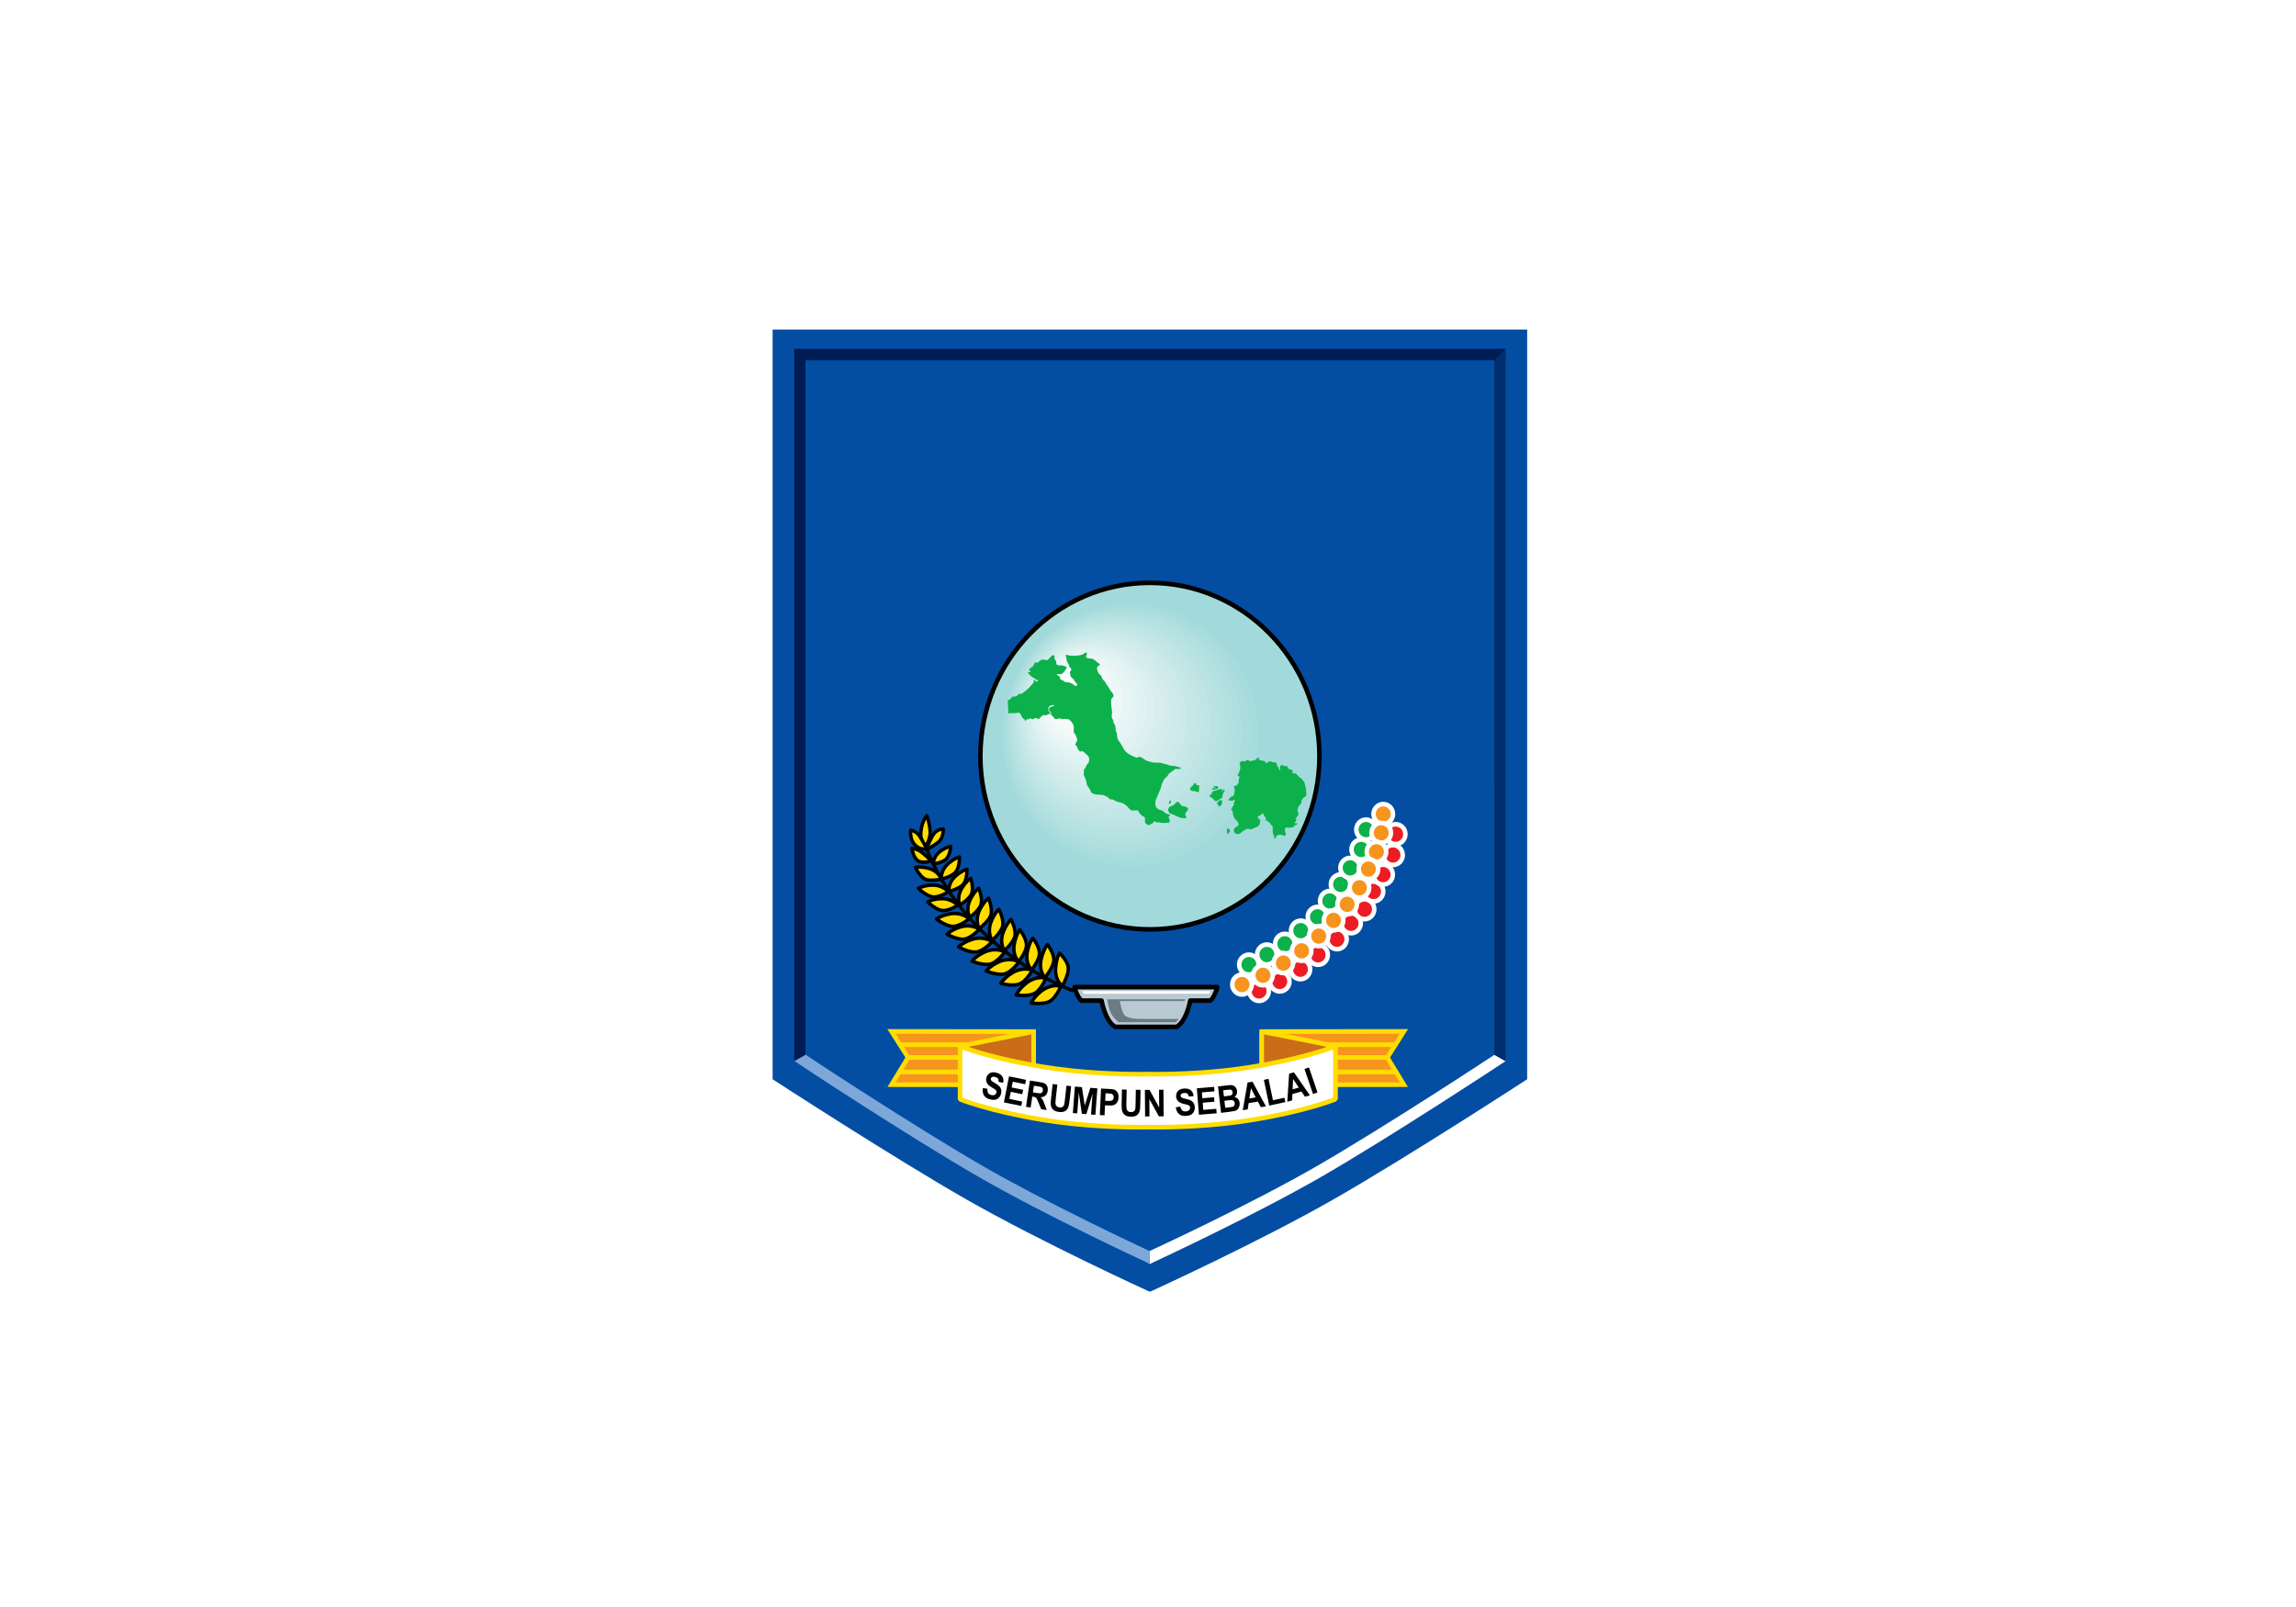 <svg height="1050" width="1500" xmlns="http://www.w3.org/2000/svg"><rect width="100%" height="100%" fill="#808080" stroke="none"/><path d="m0 0h1500v1000h-1500z" fill="#fff" transform="matrix(1 0 0 1.05 0 .002)"/><g transform="matrix(1.476 0 0 1.509 503.285 214.213)"><path d="m167.985 417.326.766-.267s47.529-21.249 80.518-39.7c32.99-18.451 85.712-51.999 85.712-51.999v-324.639h-333.981v324.639s52.724 33.548 85.712 51.999 80.517 39.7 80.517 39.7z" fill="#034ea2"/><path d="m167.842 405.398-.071-5.623c.44-.198 44.245-19.911 74.398-36.97 30.2-17.083 76.633-46.913 78.296-48.03l4.988 2.708c-1.663 1.117-50.499 32.521-80.822 49.674-30.353 17.172-74.461 37.152-74.903 37.353z" fill="#fff"/><path d="m167.842 405.362-1.099-.631-.491-.222c-.442-.2-44.551-20.181-74.903-37.353-30.324-17.152-79.159-48.556-80.682-49.722l4.89-2.771c1.523 1.166 48.056 31.061 78.255 48.143 28.435 16.087 69.1 34.69 74.012 36.926h.015v5z" fill="#7da7d9"/><path d="m10.554 317.405v-308.353h314.873v5h-309.873v300.671l-2.067 1.156z" fill="#001c54"/><path d="m325.427 317.509-4.992-2.734-.008-300.719 5-5.004v308.441z" fill="#002e6e"/><path d="m243.024 185.431c0-41.441-33.593-75.036-75.033-75.036-41.443 0-75.035 33.595-75.035 75.036 0 41.44 33.592 75.034 75.035 75.034 41.441 0 75.033-33.593 75.033-75.034z" fill="#a2dadb"/><circle cx="160.538" cy="177.131" fill="#a2dadb" r="58.803"/><circle cx="159.252" cy="176.266" fill="#a7dcdc" r="56.578"/><circle cx="157.966" cy="175.4" fill="#abddde" r="54.353"/><circle cx="156.68" cy="174.535" fill="#afdfdf" r="52.128"/><circle cx="155.393" cy="173.669" fill="#b3e0e0" r="49.903"/><circle cx="154.107" cy="172.804" fill="#b7e2e2" r="47.678"/><circle cx="152.821" cy="171.938" fill="#bbe3e3" r="45.453"/><circle cx="151.535" cy="171.073" fill="#bfe5e5" r="43.228"/><circle cx="150.249" cy="170.208" fill="#c3e6e6" r="41.002"/><circle cx="148.963" cy="169.342" fill="#c7e8e8" r="38.778"/><circle cx="147.676" cy="168.477" fill="#cbeae9" r="36.552"/><circle cx="146.39" cy="167.611" fill="#d0ebeb" r="34.328"/><circle cx="145.104" cy="166.746" fill="#d4edec" r="32.102"/><circle cx="143.817" cy="165.88" fill="#d8eeee" r="29.877"/><circle cx="142.531" cy="165.015" fill="#dcf0ef" r="27.652"/><circle cx="141.245" cy="164.149" fill="#e0f2f1" r="25.427"/><circle cx="139.959" cy="163.284" fill="#e4f3f3" r="23.202"/><circle cx="138.673" cy="162.418" fill="#e8f5f4" r="20.977"/><circle cx="137.386" cy="161.553" fill="#ecf7f6" r="18.752"/><circle cx="136.1" cy="160.688" fill="#f0f8f8" r="16.527"/><circle cx="134.814" cy="159.822" fill="#f4fafa" r="14.302"/><circle cx="133.528" cy="158.957" fill="#f9fcfc" r="12.077"/><circle cx="132.242" cy="158.091" fill="#fff" r="9.852"/><path d="m167.991 261.465c-41.926 0-76.035-34.108-76.035-76.034s34.109-76.036 76.035-76.036c41.925 0 76.033 34.11 76.033 76.036s-34.108 76.034-76.033 76.034zm0-150.07c-40.823 0-74.035 33.212-74.035 74.036 0 40.822 33.212 74.034 74.035 74.034 40.822 0 74.033-33.212 74.033-74.034 0-40.824-33.211-74.036-74.033-74.036z"/><g fill="#0db14b"><path d="m176.723 210.753s-.927-.188-1.458-.421c-.532-.24-1.711-1.26-1.711-1.26s-.681-.229-1.064-.348c-.387-.12-1.579-.372-1.992-1.795-.416-1.425.181-2.693.181-2.693l1.921-4.412.132-.311.722-2.446.82-1.57s.589-.74 1.045-1.01c.448-.265 1.093-1.42 1.093-1.42l2.825-2.095s.876.05.96.065c.084.019 1.542-.081 1.573-.365.037-.286-.868-.437-.868-.437l-1.654-.451s-2.212-.235-2.291-.235c-.083 0-1.8-.605-1.8-.605s-1.814-.368-2.168-.55c-.352-.186-3.163-.136-3.163-.136s-2.971-.567-3.774-1.089c-.801-.515-1.702-1.186-2.311-1.387-.609-.202-1.143.317-1.545.317-.397 0-2.05-.751-2.05-.751s-1.996-.973-2.8-1.76c-.801-.79-2.311-3.75-2.601-4.121-.282-.371-.513-.267-.946-1.339-.063-.158-.115-.325-.163-.494-.274-1.011-.277-2.184-.288-2.282-.014-.119-.366-.519-.366-.519s-.289-2.499-.384-2.785c-.025-.073-.096-.158-.141-.232-.145-.227-.33-.476-.537-.834-.275-.492-.081-.656-.081-.873 0-.22-.269-.444-.513-.859-.102-.175-.168-.475-.205-.802-.058-.444-.038-.951.073-1.356.21-.702-.255-3.112-.255-3.112s-.145-1.206-.129-2.527c.018-1.324.967-1.258 1.098-2.115.127-.855-1.268-2.089-1.268-2.089s-.955-1.608-1.002-1.725c-.049-.123-1.043-1.46-1.043-1.46l-.691-1.137-.546-.469-.512-.705-.496-1.255s-.532-.233-.888-.686c-.35-.451-.838-1.407-.879-2.38-.053-.966 1.109-1.17 1.266-1.574.162-.402-.838-.802-.838-.802l-1.512-1.223-.997-.585s-2.144-.017-2.626-.555c-.48-.535.451-1.036.193-1.823s-1.461.3-1.498.353c-.03.047-.991.551-3.077.736-2.089.184-3.954-.185-4.337-.387-.389-.198-.422.268-.422.268l.229.883.289 1.561s.935 1.709.935 1.775c0 .07.048.551.048.551s.35.406.781.837c.434.437-.049 1.057-.049 1.057l-.413.449.335 1.992s1.314 1.209 1.354 1.313c.027.094.479.755.512.831.031.085.865.973 1.025 1.192.162.217.21.469-.434.686-.49.167-.886-.176-1.113-.437-.074-.078-.131-.154-.17-.202-.165-.199-1.238-.582-1.509-.683-.269-.101-.673-.217-1.237-.151-.561.066-1.459-.504-1.729-.752-.279-.251-.563-.22-.903-.302-.337-.088-.374-.79-.595-1.291-.227-.502-.806-.55-1.127-.886-.319-.334-.018-.418.114-.418s.979.198 1.702.084c.723-.116 2.377-2.347 2.396-2.834.012-.485-1.479-.865-1.948-.916-.462-.05-1.778.031-2.282-.237-.492-.27-.445-1.157-.477-1.591-.036-.438-.501-.67-.693-.938-.196-.268-.028-.535.064-1.001.095-.472-.561-.724-.918-.686-.349.031-1.569 1.504-2.135 1.99-.563.486-1.587-.219-2.343-.118-.754.101-1.753 1.021-1.985 1.256-.244.233-.824-.12-1.274.063-.45.189-.673 1.077-.787 1.41-.111.334-.563.418-.996.753-.434.336-.879.724-.879.987 0 .269.476.454.687.69.209.236-.527.252-.704.268s-.483.182-.535.434c-.047.252.454.403.454.403l1.03 1.039 1.28.837.484.101.416.55s.802.104.945.27c.147.164-.771.501-.917.501-.14 0-.431-.337-.61-.653-.174-.313-.459-.134-.459-.134s0 .802-.017 1.057c-.022.252-.306.403-.47.618-.163.22-1.585 1.745-1.719 1.894-.13.147-1.073.868-1.553 1.322-.484.453-1.74 1.24-1.74 1.24l-1.096-.022s-.642.572-.977.941c-.336.371-1.106.068-1.625.236-.512.167-.688.399-1.027.888-.332.487-.963.515-1.315.732l.29 5.662c.418.105.917-.15.995-.15.081 0 .515.066 1.03.066.512 0 2.822-.23 2.822-.23l.63.833s.337.54.546 1.074 1.237 1.107 1.237 1.107l.132.469.32.012.494-.67 1.017-.016.112-.318.381-.083s.45.249.854.4c.4.151.705-.283.705-.283l1.172-.268s.318.387.787.452c.467.063.791-.537.791-.537s.85-.802 1.1-.989c.262-.186 1.035-.116 1.484-.101.449.019.51-.132.865-.336.354-.198.95-.098.95-.098l.147-.57s-.869-.651-.935-1.574c-.064-.922.624-1.425 1.252-1.674.626-.252 1.587-.053 1.587-.053l-.862.457s-1.321.217-1.644 1c-.316.787.803 1.577.803 1.577l.175.333-.126.404-.049.282.695.485 1.105 1.411.899.031s.642-.251.993-.299c.354-.049.727.214 1.015.314.286.105.579-.116 1.543-.063.96.047 1.653.151 1.653.151s.004.003.004.007c.053.037 1.147.915 1.147.994 0 .085.898 1.261.898 1.261l.241 1.036-.072 2.326.705.903s.77 1.542.879 2.13c.115.585-.255 1.004-.579 1.508-.321.501-.174 1.019-.174 1.019l.706.684v.183.188c0 .067.639 1.156 1.092 1.558.451.401 1.273-.05 1.273-.05l.779.639s1.738 1.269 2.058 2.108c.147.389.156.825.118 1.214-.049.444-.16.822-.232.996-.123.314-.64.784-.815.988-.177.202-.322.651-.45.989-.127.336-.742.956-.82 1.208-.08.252.016.966.016 1.016 0 .054-.066.47-.113.941-.049.466.195.78.567 1.388.364.602.608 1.911.657 2.144.043.236.144.517.211.953.059.434.316.555.639.973.324.419 1.139 2.011 1.139 2.011l.082.3.705.569.736.185.868.218s.823.016 2.085.117c1.274.097 1.563.352 2.363.701.807.353 1.106.875 1.429 1.14.321.27 1.126.089 1.126.089l1.461.716s.432.268 1.078.435c.641.173 1.828.233 3.021 1.038 1.185.803 2.194 2.244 2.643 2.527.457.285 3.221.069 3.221.069s.184.569.926 1.544c.737.972 1.426 1.103 1.844 1.287.413.185.375 1.258.326 2.011-.049.751.975 1.49 1.637 1.537.659.051 1.122-.549 1.122-.549l.69-.249.434-.676.787-.047s.258.218.514.381c.258.171 1.074-.081 1.074-.081s.726.235.804.285c.081.048 2.489.068 3.321-.05.84-.114.518-1.325.518-1.325l-.146-.332-.277-.712-.012-.027v-.384s.611-.202.659-.471c.053-.264-.21-.295-.21-.295z"/><path d="m184.919 208.407c0-.427-.367-.714-.639-.899-.271-.193-2.063-.468-2.063-.468s-.501-.392-.765-.771c-.255-.379-.789-1.08-1.002-1.093-.216-.017-.818.393-.818.393l-.629.538-.424.494-1.5.684-.398.156s-.697.555-.607 1.364c.096.807.502 1.296 1.093 1.537.593.237 1.083.397 1.278.462.199.059 1.611.756 1.611.756l1.677.619 1.481.159s1.05.003.93-.432c-.126-.425-.748-.993-.468-1.598.271-.602 1.243-1.476 1.243-1.901z"/><path d="m176.681 205.097c-.03.046-.35.556-.305.694 0 0 .305.539.49.35.179-.191.419-.953.439-1.061.017-.114-.078-.525-.12-.525-.051 0-.277.05-.277.05s-.196.441-.227.492z"/><path d="m189.838 198.159-.465-.106-.778-.025-.213-.733s-.728-.217-.753-.137c-.022.084-.565.978-.649 1.03-.072.054-1.137.973-1.137.973l.048.894.75.542 1.221-.054s1.249.647 1.481.537c.234-.106.386-.596.42-.701.027-.106-.081-.567-.034-.81.061-.246.109-1.41.109-1.41z"/><path d="m200.36 199.866.129.623s-.232.131-.311.082c-.079-.055-.571-1.002-.571-1.002l-.493.19-.361.106s-2.363.623-2.443.65c-.08.025-.958.51-.958.812 0 .293.185.599-.023.599-.206 0-.806.158-.806.158l-.028.893 1.507.945.414.543.439.272s.213.405.552.241c.33-.16 1.269-.759 1.269-.759l1.321-.701s.235-1.379.289-1.624c.047-.242.725-1.354.725-1.354l-.051-.676h-.6z"/><path d="m195.897 199.947c.492 0 1.038-.16 1.273-.213.235-.058 1.114-.247 1.114-.247l-.313-1.028h-1.783v.406l.854.107s.102.241-.106.241c-.209 0-.674.028-.674.028l-.854.28c.01.128.098.426.489.426z"/><path d="m195.401 199.458-.05.079.056-.016c-.006-.031-.006-.063-.006-.063z"/><path d="m198.571 204.654s-.339.57-.42.648c-.076.086-.697.545-.594.734l.72.434.137.592s.316.247.39.219c.078-.028.988-.893.988-.893l.129-1.843-.544-.025z"/><path d="m237.033 199.512c0-.189-.442-1.944-.442-1.944l-.342-1.057s-.878-.87-.935-1.029c-.048-.163-.308-.464-.308-.464l-.804-.348s-1.607-1.76-1.733-1.76c-.138 0-.474-.054-.602 0-.133.053-.6.349-.622.078-.028-.268.051-1.485-.414-1.649-.468-.159-1.383-.131-1.537-.46-.157-.327-.571-1.245-.776-1.245-.207 0-.646.378-1.119.081-.463-.295-.958-.515-1.064-.484-.101.025-.828.648-.801.891.022.242.135 1.165.135 1.165s-.162.431-.289.245c-.129-.192-.574-1.3-.574-1.3l-.567-.573-.078-.918-.471-.589-.451-.022-1.075-.038s-.599-.54-1.276-.376c-.673.16-1.4.946-1.4.946s-.387-.812-.753-1.004c-.361-.188-1.507-.406-1.507-.406l-1.089-.135.028-.321.309-.192s-.08-.487-.491-.517c-.414-.021-1.041.787-1.041.787l-.644.325-1.563.353-.569.134s-.339-.623-.957-.594c-.631.025-.963.594-1.17.623-.208.025-.678-.217-1.014-.164-.337.05-1.453.27-1.247 1.324.208 1.057.469 1.435-.021 2.791-.496 1.351-.856 1.893-.856 1.893l.048.458.758.274-.316.972-.183 1.653s-.389.946-.802 1.161c-.419.217-1.04.327-1.04.327s-.363.078-.157.432c.208.355.34 1.328.34 1.328s-.34 2.382-.546 2.432c-.204.058-1.143.492-1.143.492l-1.036 1.082s-.159.242-.025.459l1.867.108.7-.436.339.218s-.437.623-.496.918c-.05.303-.078 1.112-.078 1.112l-.675.921-.179.565-.339.408.126.46s.58-.028.652.918c.082.955 0 1.168.63 2.304.616 1.138 1.347 1.435 1.347 1.435s.825 1.271.44 1.87c-.393.593-2.131.778-1.975 2.297.151 1.517 2.019 1.953 3.089.974 1.066-.974 2.52-1.786 2.928-1.814.42-.022 1.409.409 1.745.274.339-.135.828-.432.828-.432l2.024-.817.775-.834s.06-.762.082-.84c.028-.084.335-.762.264-.996-.076-.253-1.09-1.036-1.09-1.036s-.288-.562.156-.729c.434-.162 1.14-.543 1.14-.543l.443-.652.621.143.621 1.166.7.722-.439.868 1.117.246s-.053.516.255.594c.311.078.652.078.652.078s0 .627.207.757c.204.14 1.09 1.008 1.114 1.221.022.218-.204 2.139.106 2.979.308.834.516 1.327.516 1.327s-.056 1.059.42.789c.468-.273.434-1.008.434-1.008s1.014-.969 2.162-.649c1.139.325 1.632.6 1.887.325.264-.269.243-.645.21-.812-.022-.163-.877-2-.073-2.493.804-.481 1.221.035 1.815-.05.596-.078.885-.24.885-.24s.543.129.777-.135c.235-.28.754-.817.905-.896.159-.079.963-.135.832-.516-.13-.381-1.222 0-1.272-.353-.05-.348.779-.543.779-1.165s-.229-1.108.261-1.462c.495-.347.777-.699.699-1.355-.078-.646-.516-1.318-.516-1.318s.438-1.87.877-2.195c.445-.328.834-.813.882-1.193.054-.378.21-.97.234-1.136.023-.161.571-.891 1.036-1.215.474-.328.917-.599 1.017-.976.102-.379-.232-2.628-.232-2.818z"/><path d="m202.964 217.072-.412-.392-.523.392.175 1.877s.173.396.347.251c.171-.146.378-.571.378-.571s.453-.329.487-.728c.032-.398-.452-.829-.452-.829z"/><path d="m202.507 216.635.045.045.064-.045z"/></g><path d="m133.697 287.635c-.077 0-.156-.012-.233-.037-.191-.063-19.303-6.446-39.085-24.661-19.807-18.236-26.579-38.805-26.645-39.011-.127-.395.09-.816.484-.943.395-.124.817.091.943.484.065.202 6.731 20.411 26.232 38.366 19.546 17.997 38.348 24.277 38.536 24.339.394.129.609.552.48.946-.102.317-.396.517-.712.517z"/><path d="m69.271 211.178s1.89 5.471 1.366 8.521c-.523 3.049-1.894 4.731-1.894 4.731s-2.629-1.999-2.102-6.521 2.63-6.731 2.63-6.731z" fill="#fd0"/><path d="m68.743 225.18c-.158 0-.318-.05-.454-.153-.121-.092-2.963-2.313-2.393-7.205.549-4.716 2.738-7.063 2.831-7.16.182-.189.449-.271.703-.216.256.055.464.24.55.487.08.231 1.946 5.689 1.396 8.893-.55 3.206-1.99 5.003-2.051 5.078-.148.181-.364.276-.582.276zm.262-12.315c-.592 1.029-1.34 2.739-1.618 5.131-.318 2.728.596 4.415 1.24 5.237.409-.723.98-1.969 1.271-3.661.327-1.908-.388-4.93-.893-6.707z"/><path d="m62.128 217.508s2.582.25 4.161 2.913c1.579 2.662 2.911 4.91 2.911 4.91s-2.58 1.249-5.16-1.414c-2.578-2.662-1.912-6.409-1.912-6.409z" fill="#fd0"/><path d="m67.68 226.375c-1.051 0-2.629-.336-4.178-1.936-2.813-2.904-2.142-6.894-2.112-7.062.068-.385.419-.659.811-.615.121.012 2.981.32 4.734 3.276l2.911 4.911c.107.18.134.397.073.598s-.203.368-.392.459c-.078.038-.79.369-1.847.369zm-4.875-7.934c-.023 1.149.179 3.309 1.773 4.955.951.98 1.994 1.479 3.101 1.479.13 0 .253-.008.366-.02l-2.402-4.051c-.868-1.465-2.07-2.096-2.838-2.363z"/><path d="m76.522 217.01s.252 3.746-2.161 5.658c-2.414 1.913-5.329 3.246-5.329 3.246s1-2.999 2.832-6.076c1.83-3.077 4.658-2.828 4.658-2.828z" fill="#fd0"/><path d="m69.032 226.665c-.181 0-.361-.065-.501-.192-.222-.199-.305-.512-.21-.795.042-.126 1.047-3.111 2.899-6.223 2.096-3.522 5.369-3.19 5.369-3.191.365.036.658.331.683.696.011.17.247 4.164-2.444 6.297-2.457 1.947-5.361 3.284-5.483 3.34-.101.045-.207.068-.313.068zm6.732-8.846c-.882.154-2.232.682-3.255 2.403-.897 1.507-1.594 3.006-2.064 4.12 1.002-.558 2.292-1.344 3.451-2.262 1.469-1.163 1.801-3.171 1.868-4.261z"/><path d="m62.626 225.332s2.496.249 4.41 1.747c1.915 1.498 4.079 3.579 4.079 3.579s-2.079 1.252-4.911.501c-2.83-.75-3.578-5.827-3.578-5.827z" fill="#fd0"/><path d="m68.028 232.149c-.675 0-1.353-.09-2.016-.266-3.27-.866-4.094-6.215-4.128-6.442-.034-.229.04-.46.2-.627.159-.168.387-.257.617-.229.111.011 2.736.289 4.798 1.902 1.923 1.505 4.047 3.543 4.137 3.629.168.162.251.393.225.625-.026.231-.158.438-.358.559-.059.034-1.434.849-3.475.849zm-4.438-5.871c.403 1.544 1.292 3.755 2.806 4.156 1.21.32 2.539.206 3.352-.029-.798-.735-2.038-1.847-3.174-2.735-.989-.775-2.161-1.184-2.984-1.392z"/><path d="m79.852 224.5s-.331 4.493-2.495 5.908c-2.164 1.413-5.244 1.662-5.244 1.662s-.051-3.155 3.08-5.405c2.662-1.915 4.659-2.165 4.659-2.165z" fill="#fd0"/><path d="m72.112 232.821c-.186 0-.366-.069-.504-.194-.154-.14-.243-.336-.246-.544-.002-.145-.018-3.575 3.393-6.026 2.786-2.004 4.915-2.289 5.004-2.3.223-.03.446.046.609.2.163.155.248.375.231.599-.015.199-.387 4.882-2.833 6.481-2.298 1.5-5.461 1.771-5.594 1.782-.02.001-.04.002-.06.002zm6.852-7.316c-.779.265-1.962.782-3.334 1.769-1.819 1.308-2.443 2.94-2.657 3.921 1.021-.178 2.691-.577 3.973-1.414 1.168-.764 1.766-2.839 2.018-4.276z"/><path d="m83.718 229.079s.138 5.193-2.192 7.067c-2.331 1.873-5.849 2.516-5.849 2.516s-.42-3.613 2.926-6.563c2.844-2.506 5.115-3.02 5.115-3.02z" fill="#fd0"/><path d="m75.677 239.412c-.16 0-.316-.051-.446-.147-.167-.123-.275-.31-.299-.516-.019-.164-.424-4.04 3.175-7.212 2.955-2.603 5.345-3.167 5.445-3.189.221-.052.449.002.626.14s.283.348.289.572c.006.227.118 5.589-2.472 7.671-2.452 1.97-6.033 2.642-6.184 2.669-.044.008-.089.012-.134.012zm7.266-9.262c-.87.375-2.265 1.12-3.845 2.512-2.066 1.821-2.559 3.907-2.664 5.051 1.145-.308 3.157-.975 4.621-2.151 1.338-1.076 1.781-3.715 1.888-5.412z"/><path d="m64.203 233.628s2.197 4.711 5.112 5.348c2.92.636 6.35-.359 6.35-.359s-1.237-3.424-5.543-4.568c-3.66-.975-5.919-.421-5.919-.421z" fill="#fd0"/><path d="m71.47 239.938c-.837 0-1.615-.077-2.314-.229-3.241-.707-5.536-5.557-5.632-5.763-.095-.204-.094-.439.003-.642.097-.202.279-.351.498-.404.074-.019.763-.179 1.97-.179 1.366 0 2.82.203 4.321.603 4.631 1.231 6 4.883 6.056 5.038.07.195.057.41-.037.595-.094.186-.26.322-.459.381-.086.024-2.101.6-4.406.6zm-6.096-5.699c.853 1.472 2.429 3.639 4.102 4.005.594.129 1.265.194 1.994.194 1.208 0 2.349-.18 3.098-.333-.599-.977-1.964-2.621-4.639-3.332-1.375-.366-2.699-.552-3.935-.552-.229 0-.437.007-.62.018z"/><path d="m65.535 242.7s4.116 4.001 7.235 3.732c3.122-.266 6.062-2.318 6.062-2.318s-2.638-3.018-7.33-2.828c-3.99.162-5.967 1.414-5.967 1.414z" fill="#fd0"/><path d="m72.464 247.195c-3.342 0-7.286-3.796-7.452-3.957-.165-.16-.247-.387-.223-.615.024-.229.151-.434.345-.557.088-.056 2.194-1.361 6.338-1.529 5.003-.212 7.811 2.953 7.925 3.084.141.16.206.372.18.584s-.141.402-.315.524c-.126.088-3.142 2.171-6.427 2.45-.123.011-.246.016-.371.016zm-5.576-4.295c1.39 1.156 3.759 2.795 5.576 2.795.082 0 .162-.003.242-.01 1.943-.165 3.847-1.096 4.887-1.688-1.004-.799-3.096-2.066-6.061-1.962-2.187.089-3.738.523-4.644.865z"/><path d="m69.64 248.571s4.116 4.002 7.236 3.732c3.121-.266 6.061-2.317 6.061-2.317s-2.637-3.02-7.33-2.828c-3.991.162-5.967 1.413-5.967 1.413z" fill="#fd0"/><path d="m76.568 253.066c-3.342 0-7.285-3.796-7.451-3.957-.165-.16-.247-.387-.223-.615.024-.229.151-.434.345-.557.087-.056 2.194-1.36 6.337-1.528 4.996-.207 7.812 2.953 7.925 3.084.14.16.206.373.18.584-.026.212-.141.402-.315.524-.126.088-3.142 2.17-6.426 2.449-.123.011-.247.016-.372.016zm-5.576-4.294c1.453 1.208 3.959 2.943 5.819 2.784 1.942-.165 3.846-1.095 4.886-1.688-1.004-.799-3.105-2.068-6.061-1.962-2.187.09-3.737.523-4.644.866z"/><path d="m73.55 255.994s4.936 3.779 8.248 3.089c3.32-.684 6.209-3.271 6.209-3.271s-3.219-2.911-8.231-2.104c-4.263.687-6.226 2.286-6.226 2.286z" fill="#fd0"/><path d="m80.937 259.917c-.001 0-.001 0 0 0-3.457 0-7.665-3.191-7.843-3.327-.182-.14-.291-.354-.294-.584s.099-.448.276-.593c.086-.071 2.169-1.734 6.58-2.446.622-.101 1.25-.151 1.867-.151 4.241 0 6.877 2.34 6.987 2.439.158.143.248.346.247.559s-.091.415-.25.557c-.124.111-3.08 2.731-6.558 3.447-.317.065-.658.099-1.012.099zm-6.027-3.889c1.344.886 3.936 2.389 6.026 2.389.252 0 .49-.022.708-.068 2.127-.438 4.103-1.739 5.128-2.509-.957-.607-2.805-1.524-5.25-1.524-.537 0-1.085.045-1.628.132-2.421.39-4.065 1.09-4.984 1.58z"/><path d="m78.222 262.571s5.421 3.041 8.602 1.884c3.189-1.147 5.679-4.118 5.679-4.118s-3.602-2.425-8.445-.915c-4.121 1.286-5.836 3.149-5.836 3.149z" fill="#fd0"/><path d="m85.158 265.467c-3.269 0-7.14-2.15-7.303-2.242-.2-.112-.338-.31-.374-.536s.034-.457.189-.626c.076-.082 1.9-2.025 6.163-3.357 1.127-.352 2.281-.529 3.432-.529 3.333 0 5.563 1.476 5.656 1.538.176.118.294.307.324.518.03.21-.031.423-.168.586-.107.128-2.658 3.141-6 4.343-.559.202-1.205.305-1.919.305zm-5.586-3.055c1.291.606 3.622 1.556 5.586 1.556.538 0 1.012-.073 1.409-.218 2.051-.738 3.817-2.304 4.72-3.21-.828-.374-2.25-.863-4.022-.863-.999 0-2.003.155-2.985.461-2.341.731-3.868 1.657-4.708 2.274z"/><path d="m83.289 268.053s5.64 3.158 8.954 1.948c3.321-1.198 5.92-4.292 5.92-4.292s-3.746-2.521-8.791-.944c-4.293 1.347-6.083 3.288-6.083 3.288z" fill="#fd0"/><path d="m90.498 271.028c-3.393 0-7.406-2.226-7.575-2.32-.201-.112-.338-.31-.375-.536-.036-.228.034-.458.189-.627.079-.085 1.977-2.104 6.41-3.495 1.174-.367 2.377-.553 3.576-.553 3.455 0 5.762 1.525 5.858 1.591.177.118.294.307.324.518s-.032.424-.168.587c-.111.133-2.769 3.263-6.24 4.515-.581.211-1.255.32-1.999.32zm-5.862-3.135c1.333.629 3.79 1.635 5.862 1.635.568 0 1.069-.078 1.488-.23 2.166-.782 4.03-2.445 4.963-3.386-.857-.392-2.354-.915-4.226-.915-1.047 0-2.099.163-3.127.484-2.483.779-4.091 1.767-4.96 2.412z"/><path d="m89.263 274.191s5.96 2.499 9.118.923c3.165-1.564 5.396-4.93 5.396-4.93s-4.006-2.083-8.842.053c-4.114 1.823-5.672 3.954-5.672 3.954z" fill="#fd0"/><path d="m95.748 276.385c-.001 0-.001 0 0 0-3.155 0-6.628-1.441-6.775-1.503-.211-.089-.371-.27-.433-.49-.062-.222-.018-.459.117-.644.068-.094 1.726-2.314 5.974-4.197 1.544-.682 3.162-1.027 4.811-1.027 2.735 0 4.603.954 4.681.995.188.098.327.271.38.478s.017.425-.101.602c-.096.145-2.38 3.553-5.688 5.188-.797.396-1.796.598-2.966.598zm-5.165-2.506c1.209.41 3.288 1.006 5.164 1.006.937 0 1.71-.148 2.298-.442 2.064-1.021 3.727-2.883 4.548-3.922-.704-.23-1.81-.497-3.152-.497-1.439 0-2.854.303-4.204.899-2.378 1.054-3.863 2.217-4.654 2.956z"/><path d="m95.536 278.455s5.961 2.5 9.12.924c3.163-1.564 5.396-4.931 5.396-4.931s-4.008-2.083-8.843.054c-4.113 1.823-5.673 3.953-5.673 3.953z" fill="#fd0"/><path d="m102.022 280.65c-3.155 0-6.63-1.442-6.776-1.504-.212-.089-.371-.27-.433-.491s-.018-.458.118-.644c.068-.094 1.727-2.313 5.974-4.195 1.544-.683 3.163-1.028 4.812-1.028 2.735 0 4.602.954 4.68.995.189.098.327.271.38.478s.017.425-.101.602c-.096.145-2.382 3.554-5.688 5.188-.795.397-1.794.599-2.966.599zm-5.166-2.507c1.21.41 3.289 1.007 5.166 1.007.937 0 1.71-.149 2.299-.442 2.063-1.021 3.726-2.883 4.548-3.923-.704-.229-1.81-.497-3.152-.497-1.439 0-2.854.303-4.205.899-2.378 1.055-3.864 2.218-4.656 2.956z"/><path d="m102.032 283.839s6.225 1.747 9.164-.208c2.945-1.942 4.744-5.558 4.744-5.558s-4.234-1.573-8.768 1.143c-3.855 2.319-5.14 4.623-5.14 4.623z" fill="#fd0"/><path d="m107.204 285.308c-.001 0-.001 0 0 0-2.684-.001-5.266-.716-5.374-.747-.221-.062-.401-.222-.49-.434s-.075-.453.037-.653c.057-.102 1.428-2.507 5.409-4.9 1.887-1.131 3.94-1.703 6.104-1.703 1.943 0 3.257.479 3.312.5.199.074.358.229.436.427.079.198.069.42-.026.61-.077.155-1.924 3.819-5.002 5.85-1.047.696-2.531 1.05-4.406 1.05zm-3.9-1.94c.955.197 2.427.44 3.899.44 1.575 0 2.778-.27 3.577-.801 1.915-1.264 3.339-3.32 4.027-4.454-.482-.094-1.142-.183-1.918-.183-1.888 0-3.682.501-5.332 1.489-2.228 1.341-3.559 2.679-4.253 3.509z"/><path d="m108.806 288.859s6.377 1.005 9.061-1.278c2.693-2.277 4.049-6.08 4.049-6.08s-4.383-1.063-8.557 2.164c-3.548 2.752-4.553 5.194-4.553 5.194z" fill="#fd0"/><path d="m111.965 289.83c-1.8 0-3.217-.221-3.276-.229-.227-.036-.425-.174-.537-.374s-.127-.44-.04-.652c.044-.107 1.123-2.659 4.786-5.502 2.661-2.058 5.4-2.489 7.229-2.489 1.172 0 1.932.182 1.964.189.207.05.382.186.483.372.101.188.118.408.046.608-.058.163-1.456 4.021-4.271 6.4-1.305 1.112-3.454 1.677-6.384 1.677zm-1.953-1.588c.528.046 1.209.088 1.954.088 2.527 0 4.4-.457 5.415-1.32 1.751-1.48 2.92-3.692 3.468-4.899-1.456-.116-4.315.048-7.031 2.148-2.053 1.591-3.216 3.076-3.806 3.983z"/><path d="m115.424 292.332s6.378 1.005 9.063-1.28c2.691-2.276 4.049-6.078 4.049-6.078s-4.381-1.064-8.559 2.164c-3.547 2.752-4.553 5.194-4.553 5.194z" fill="#fd0"/><path d="m118.582 293.301c-1.799 0-3.215-.22-3.275-.229-.227-.036-.425-.174-.537-.374s-.127-.44-.04-.653c.044-.106 1.124-2.658 4.787-5.501 2.663-2.058 5.402-2.489 7.231-2.489 1.172 0 1.933.182 1.965.189.207.05.382.186.483.372.101.188.118.408.046.608-.059.163-1.458 4.02-4.271 6.398-1.307 1.115-3.458 1.679-6.389 1.679zm-1.952-1.587c.527.046 1.208.087 1.951.087 2.529 0 4.403-.457 5.419-1.321 1.755-1.485 2.922-3.692 3.469-4.897-1.457-.115-4.315.046-7.034 2.148-2.051 1.592-3.214 3.077-3.805 3.983z"/><path d="m87.047 234.404s.138 5.193-2.192 7.066c-2.332 1.873-5.849 2.518-5.849 2.518s-.42-3.615 2.927-6.563c2.843-2.507 5.114-3.021 5.114-3.021z" fill="#fd0"/><path d="m79.006 244.738c-.159 0-.316-.051-.446-.147-.167-.123-.275-.31-.299-.516-.019-.164-.424-4.042 3.176-7.213 2.953-2.603 5.344-3.167 5.444-3.189.22-.051.45.001.626.14.177.138.283.348.289.572.006.227.118 5.589-2.472 7.671-2.452 1.969-6.032 2.643-6.183 2.67-.045.008-.09.012-.135.012zm7.267-9.264c-.87.375-2.265 1.121-3.845 2.513-2.077 1.83-2.567 3.909-2.668 5.053 1.145-.309 3.158-.977 4.625-2.154 1.341-1.078 1.783-3.716 1.888-5.412z"/><path d="m88.713 238.348s1.649 4.929-.03 7.401c-1.683 2.472-4.857 4.115-4.857 4.115s-1.459-3.335.879-7.131c1.986-3.228 4.008-4.385 4.008-4.385z" fill="#fd0"/><path d="m83.825 250.615c-.084 0-.169-.015-.25-.043-.195-.069-.354-.217-.437-.406-.066-.151-1.587-3.742.927-7.825 2.064-3.353 4.186-4.592 4.275-4.644.195-.111.429-.128.64-.05.21.08.373.25.444.463.072.216 1.746 5.313-.121 8.062-1.77 2.599-4.997 4.289-5.133 4.359-.107.055-.226.084-.345.084zm4.46-11.016c-.723.614-1.838 1.735-2.942 3.528-1.451 2.355-1.312 4.487-1.074 5.609 1.004-.628 2.735-1.855 3.793-3.409.964-1.418.617-4.073.223-5.728z"/><path d="m92.202 242.632s2.229 5 .713 7.773c-1.522 2.769-4.694 4.824-4.694 4.824s-1.871-3.347.206-7.574c1.765-3.598 3.775-5.023 3.775-5.023z" fill="#fd0"/><path d="m88.221 255.98c-.061 0-.121-.007-.181-.022-.201-.05-.373-.181-.474-.361-.084-.151-2.038-3.742.188-8.271 1.829-3.727 3.927-5.241 4.015-5.305.183-.131.414-.169.632-.111.217.06.396.213.487.418.097.219 2.36 5.375.686 8.438-1.596 2.902-4.809 5.006-4.945 5.094-.123.079-.265.12-.408.12zm3.676-12.067c-.7.712-1.792 2.023-2.797 4.073-1.316 2.679-.921 4.939-.549 6.083.988-.756 2.73-2.248 3.707-4.024.889-1.628.229-4.437-.361-6.132z"/><path d="m96.542 246.919s2.318 5.213.732 8.105c-1.589 2.887-4.898 5.034-4.898 5.034s-1.946-3.489.225-7.898c1.843-3.754 3.941-5.241 3.941-5.241z" fill="#fd0"/><path d="m92.376 260.809c-.061 0-.121-.007-.181-.022-.202-.05-.373-.181-.474-.362-.087-.156-2.111-3.887.207-8.595 1.905-3.881 4.089-5.457 4.181-5.522.183-.13.416-.17.632-.111.217.06.395.214.486.419.101.227 2.45 5.589.705 8.771-1.661 3.019-5.006 5.211-5.148 5.303-.122.078-.264.119-.408.119zm3.859-12.612c-.731.736-1.892 2.116-2.961 4.295-1.396 2.836-.96 5.224-.57 6.408 1.027-.782 2.879-2.357 3.913-4.236.942-1.718.236-4.698-.382-6.467z"/><path d="m101.119 251.75s2.774 4.986 1.451 8.007c-1.33 3.016-4.44 5.449-4.44 5.449s-2.248-3.302-.477-7.885c1.506-3.904 3.466-5.571 3.466-5.571z" fill="#fd0"/><path d="m98.13 265.956c-.039 0-.077-.003-.115-.009-.205-.032-.388-.147-.505-.319-.101-.147-2.448-3.684-.556-8.577 1.557-4.034 3.593-5.799 3.68-5.872.171-.146.398-.205.619-.167.221.04.413.178.522.374.121.217 2.938 5.349 1.483 8.672-1.391 3.153-4.532 5.635-4.665 5.739-.134.103-.297.159-.463.159zm2.798-12.909c-.664.798-1.701 2.277-2.575 4.543-1.133 2.931-.486 5.282.004 6.43.956-.871 2.662-2.604 3.527-4.566.788-1.798-.182-4.702-.956-6.407z"/><path d="m106.529 256.16s2.774 4.985 1.45 8.008c-1.33 3.016-4.441 5.448-4.441 5.448s-2.248-3.302-.475-7.885c1.506-3.903 3.466-5.571 3.466-5.571z" fill="#fd0"/><path d="m103.538 270.366c-.039 0-.077-.003-.116-.009-.205-.032-.388-.147-.504-.319-.101-.147-2.448-3.684-.554-8.577 1.556-4.034 3.593-5.799 3.679-5.872.171-.146.399-.204.619-.167.221.04.413.177.522.374.121.217 2.938 5.348 1.482 8.673-1.391 3.153-4.533 5.634-4.667 5.738-.132.103-.294.159-.461.159zm2.8-12.908c-.664.798-1.701 2.277-2.575 4.543-1.141 2.948-.495 5.288 0 6.433.955-.87 2.665-2.604 3.531-4.568.788-1.8-.182-4.703-.956-6.408z"/><path d="m110.412 260.647s3.615 4.422 2.84 7.63c-.781 3.209-3.421 6.16-3.421 6.16s-2.795-2.854-1.854-7.683c.797-4.111 2.435-6.107 2.435-6.107z" fill="#fd0"/><path d="m109.831 275.187c-.201 0-.395-.081-.536-.226-.125-.128-3.059-3.194-2.054-8.351.824-4.248 2.52-6.353 2.591-6.439.142-.174.355-.274.58-.274s.438.102.58.275c.157.192 3.841 4.751 2.988 8.28-.816 3.354-3.478 6.358-3.591 6.484-.138.154-.334.245-.542.25-.005.001-.01.001-.016.001zm.623-13.229c-.514.906-1.276 2.55-1.74 4.939-.602 3.089.447 5.29 1.132 6.333.789-1.028 2.168-3.041 2.677-5.131.462-1.91-1.006-4.598-2.069-6.141z"/><path d="m116.155 264.225s3.614 4.421 2.839 7.631c-.78 3.208-3.421 6.159-3.421 6.159s-2.795-2.853-1.854-7.684c.798-4.11 2.436-6.106 2.436-6.106z" fill="#fd0"/><path d="m115.573 278.765c-.201 0-.395-.081-.536-.226-.125-.128-3.059-3.193-2.054-8.352.824-4.247 2.521-6.352 2.592-6.438.143-.174.355-.274.58-.274h.001c.225 0 .438.102.58.275.157.192 3.84 4.75 2.987 8.281-.815 3.354-3.478 6.357-3.591 6.483-.139.154-.334.245-.542.25-.006.001-.011.001-.017.001zm.623-13.229c-.514.906-1.277 2.55-1.74 4.938-.605 3.107.442 5.298 1.13 6.337.789-1.026 2.171-3.042 2.68-5.133.461-1.911-1.007-4.599-2.07-6.142z"/><path d="m122.634 267.017s3.604 4.432 2.674 7.79c-.935 3.354-3.801 6.518-3.801 6.518s-2.81-2.842-1.645-7.882c.986-4.292 2.772-6.426 2.772-6.426z" fill="#fd0"/><path d="m121.507 282.075c-.2 0-.392-.08-.533-.223-.127-.128-3.086-3.197-1.842-8.578 1.014-4.416 2.85-6.646 2.927-6.738.144-.171.386-.273.581-.269.224.002.435.104.577.276.157.193 3.836 4.774 2.814 8.464-.971 3.485-3.846 6.687-3.968 6.821-.138.152-.333.241-.539.246-.006.001-.012.001-.017.001zm1.15-13.762c-.575.948-1.472 2.719-2.063 5.298-.751 3.25.26 5.474.936 6.516.857-1.082 2.431-3.278 3.056-5.521.556-2.011-.88-4.743-1.929-6.293z"/><path d="m127.923 270.685s4.293 3.769 3.935 7.235c-.362 3.463-2.663 7.064-2.663 7.064s-3.239-2.333-2.934-7.499c.258-4.399 1.662-6.8 1.662-6.8z" fill="#fd0"/><path d="m129.194 285.735c-.156 0-.31-.049-.438-.142-.146-.104-3.57-2.638-3.244-8.151.265-4.526 1.702-7.031 1.763-7.136.113-.193.307-.325.527-.361.22-.037.446.028.615.177.188.164 4.58 4.067 4.186 7.876-.376 3.599-2.679 7.238-2.777 7.391-.111.174-.289.295-.491.333-.046.008-.094.013-.141.013zm-1.034-13.77c-.408 1.032-.996 2.926-1.15 5.564-.196 3.313 1.174 5.348 2.009 6.267.666-1.212 1.851-3.641 2.093-5.954.228-2.214-1.814-4.686-2.952-5.877z"/><circle cx="211.812" cy="275.719" fill="#0db14b" r="4.312"/><path d="m211.812 281.031c-2.929 0-5.312-2.383-5.312-5.312s2.383-5.312 5.312-5.312c2.93 0 5.313 2.383 5.313 5.312s-2.384 5.312-5.313 5.312zm0-8.623c-1.826 0-3.312 1.485-3.312 3.312s1.485 3.312 3.312 3.312 3.313-1.485 3.313-3.312-1.487-3.312-3.313-3.312z" fill="#fff"/><circle cx="216.319" cy="287.124" fill="#ed1c24" r="4.312"/><path d="m216.32 292.435c-2.93 0-5.313-2.383-5.313-5.312 0-2.93 2.383-5.313 5.313-5.313 2.929 0 5.311 2.383 5.311 5.313 0 2.929-2.382 5.312-5.311 5.312zm0-8.624c-1.826 0-3.313 1.486-3.313 3.313s1.486 3.312 3.313 3.312c1.825 0 3.311-1.485 3.311-3.312s-1.485-3.313-3.311-3.313z" fill="#fff"/><circle cx="225.467" cy="283.013" fill="#ed1c24" r="4.312"/><path d="m225.467 288.325c-2.929 0-5.312-2.383-5.312-5.312 0-2.93 2.383-5.313 5.312-5.313 2.93 0 5.313 2.383 5.313 5.313-.001 2.929-2.384 5.312-5.313 5.312zm0-8.624c-1.826 0-3.312 1.486-3.312 3.313s1.485 3.312 3.312 3.312 3.313-1.485 3.313-3.312-1.487-3.313-3.313-3.313z" fill="#fff"/><circle cx="234.614" cy="277.709" fill="#ed1c24" r="4.312"/><path d="m234.615 283.022c-2.93 0-5.313-2.383-5.313-5.313 0-2.929 2.383-5.311 5.313-5.311 2.929 0 5.311 2.382 5.311 5.311 0 2.93-2.382 5.313-5.311 5.313zm0-8.623c-1.826 0-3.313 1.485-3.313 3.311s1.486 3.313 3.313 3.313c1.825 0 3.311-1.486 3.311-3.313 0-1.826-1.486-3.311-3.311-3.311z" fill="#fff"/><circle cx="242.438" cy="271.477" fill="#ed1c24" r="4.312"/><path d="m242.437 276.79c-2.929 0-5.311-2.383-5.311-5.313s2.382-5.313 5.311-5.313c2.93 0 5.313 2.383 5.313 5.313s-2.384 5.313-5.313 5.313zm0-8.625c-1.825 0-3.311 1.486-3.311 3.313s1.485 3.313 3.311 3.313 3.313-1.486 3.313-3.313-1.487-3.313-3.313-3.313z" fill="#fff"/><circle cx="250.792" cy="264.715" fill="#ed1c24" r="4.312"/><path d="m250.793 270.028c-2.93 0-5.313-2.383-5.313-5.313 0-2.929 2.383-5.312 5.313-5.312 2.929 0 5.312 2.383 5.312 5.312-.001 2.93-2.383 5.313-5.312 5.313zm0-8.624c-1.826 0-3.313 1.485-3.313 3.312s1.486 3.313 3.313 3.313 3.312-1.486 3.312-3.313-1.486-3.312-3.312-3.312z" fill="#fff"/><circle cx="257.022" cy="257.822" fill="#ed1c24" r="4.312"/><path d="m257.022 263.134c-2.929 0-5.312-2.383-5.312-5.313 0-2.929 2.383-5.312 5.312-5.312s5.312 2.383 5.312 5.312c0 2.93-2.383 5.313-5.312 5.313zm0-8.624c-1.826 0-3.312 1.485-3.312 3.312s1.485 3.313 3.312 3.313 3.312-1.486 3.312-3.313-1.485-3.312-3.312-3.312z" fill="#fff"/><circle cx="262.989" cy="251.724" fill="#ed1c24" r="4.312"/><path d="m262.988 257.036c-2.929 0-5.311-2.383-5.311-5.312 0-2.93 2.382-5.313 5.311-5.313 2.93 0 5.313 2.383 5.313 5.313 0 2.929-2.383 5.312-5.313 5.312zm0-8.624c-1.825 0-3.311 1.486-3.311 3.313s1.485 3.312 3.311 3.312 3.313-1.485 3.313-3.312-1.487-3.313-3.313-3.313z" fill="#fff"/><circle cx="266.968" cy="244.036" fill="#ed1c24" r="4.313"/><path d="m266.968 249.347c-2.93 0-5.313-2.383-5.313-5.312 0-2.93 2.383-5.313 5.313-5.313s5.313 2.383 5.313 5.313c-.001 2.929-2.384 5.312-5.313 5.312zm0-8.624c-1.826 0-3.313 1.486-3.313 3.313s1.486 3.312 3.313 3.312 3.313-1.485 3.313-3.312-1.487-3.313-3.313-3.313z" fill="#fff"/><circle cx="271.209" cy="236.742" fill="#ed1c24" r="4.312"/><path d="m271.209 242.053c-2.929 0-5.312-2.383-5.312-5.312 0-2.93 2.383-5.313 5.312-5.313 2.93 0 5.313 2.383 5.313 5.313-.001 2.929-2.383 5.312-5.313 5.312zm0-8.624c-1.826 0-3.312 1.486-3.312 3.313s1.485 3.312 3.312 3.312 3.313-1.485 3.313-3.312-1.487-3.313-3.313-3.313z" fill="#fff"/><circle cx="275.583" cy="228.258" fill="#ed1c24" r="4.312"/><path d="m275.583 233.569c-2.929 0-5.312-2.382-5.312-5.311 0-2.93 2.383-5.313 5.312-5.313 2.93 0 5.313 2.383 5.313 5.313 0 2.929-2.383 5.311-5.313 5.311zm0-8.623c-1.826 0-3.312 1.486-3.312 3.313 0 1.825 1.485 3.311 3.312 3.311s3.313-1.485 3.313-3.311c0-1.827-1.487-3.313-3.313-3.313z" fill="#fff"/><circle cx="276.776" cy="219.239" fill="#ed1c24" r="4.312"/><path d="m276.775 224.551c-2.929 0-5.312-2.383-5.312-5.313 0-2.929 2.383-5.311 5.312-5.311 2.93 0 5.313 2.382 5.313 5.311 0 2.93-2.383 5.313-5.313 5.313zm0-8.623c-1.826 0-3.312 1.485-3.312 3.311s1.485 3.313 3.312 3.313 3.313-1.486 3.313-3.313c0-1.825-1.486-3.311-3.313-3.311z" fill="#fff"/><circle cx="219.767" cy="271.346" fill="#0db14b" r="4.312"/><path d="m219.766 276.658c-2.929 0-5.311-2.383-5.311-5.312 0-2.93 2.382-5.313 5.311-5.313 2.93 0 5.313 2.383 5.313 5.313-.001 2.929-2.384 5.312-5.313 5.312zm0-8.624c-1.825 0-3.311 1.486-3.311 3.313s1.485 3.312 3.311 3.312 3.313-1.485 3.313-3.312-1.487-3.313-3.313-3.313z" fill="#fff"/><circle cx="227.724" cy="266.704" fill="#0db14b" r="4.312"/><path d="m227.724 272.015c-2.929 0-5.312-2.383-5.312-5.312s2.383-5.312 5.312-5.312c2.93 0 5.313 2.383 5.313 5.312s-2.384 5.312-5.313 5.312zm0-8.623c-1.826 0-3.312 1.485-3.312 3.312s1.485 3.312 3.312 3.312 3.313-1.485 3.313-3.312-1.487-3.312-3.313-3.312z" fill="#fff"/><circle cx="234.752" cy="261.002" fill="#0db14b" r="4.312"/><path d="m234.751 266.315c-2.929 0-5.311-2.383-5.311-5.313 0-2.929 2.382-5.312 5.311-5.312 2.93 0 5.313 2.383 5.313 5.312-.001 2.93-2.383 5.313-5.313 5.313zm0-8.624c-1.825 0-3.311 1.485-3.311 3.312s1.485 3.313 3.311 3.313 3.313-1.486 3.313-3.313-1.487-3.312-3.313-3.312z" fill="#fff"/><circle cx="242.177" cy="255.036" fill="#0db14b" r="4.312"/><path d="m242.178 260.348c-2.93 0-5.313-2.383-5.313-5.313 0-2.929 2.383-5.312 5.313-5.312 2.929 0 5.311 2.383 5.311 5.312-.001 2.93-2.383 5.313-5.311 5.313zm0-8.624c-1.826 0-3.313 1.485-3.313 3.312s1.486 3.313 3.313 3.313c1.825 0 3.311-1.486 3.311-3.313s-1.486-3.312-3.311-3.312z" fill="#fff"/><circle cx="247.612" cy="248.142" fill="#0db14b" r="4.312"/><path d="m247.611 253.455c-2.929 0-5.312-2.383-5.312-5.313 0-2.929 2.383-5.311 5.312-5.311 2.93 0 5.313 2.382 5.313 5.311 0 2.93-2.383 5.313-5.313 5.313zm0-8.623c-1.826 0-3.312 1.485-3.312 3.311s1.485 3.313 3.312 3.313 3.313-1.486 3.313-3.313c0-1.826-1.486-3.311-3.313-3.311z" fill="#fff"/><circle cx="252.386" cy="240.98" fill="#0db14b" r="4.312"/><path d="m252.386 246.292c-2.929 0-5.312-2.383-5.312-5.313 0-2.929 2.383-5.312 5.312-5.312 2.93 0 5.313 2.383 5.313 5.312-.001 2.931-2.384 5.313-5.313 5.313zm0-8.624c-1.826 0-3.312 1.485-3.312 3.312s1.485 3.313 3.312 3.313 3.313-1.486 3.313-3.313-1.487-3.312-3.313-3.312z" fill="#fff"/><circle cx="256.627" cy="233.821" fill="#0db14b" r="4.312"/><path d="m256.627 239.133c-2.929 0-5.312-2.383-5.312-5.313 0-2.929 2.383-5.312 5.312-5.312 2.93 0 5.313 2.383 5.313 5.312-.001 2.93-2.383 5.313-5.313 5.313zm0-8.624c-1.826 0-3.312 1.485-3.312 3.312s1.485 3.313 3.312 3.313 3.313-1.486 3.313-3.313-1.487-3.312-3.313-3.312z" fill="#fff"/><circle cx="261.533" cy="225.864" fill="#0db14b" r="4.312"/><path d="m261.532 231.176c-2.929 0-5.312-2.383-5.312-5.313 0-2.929 2.383-5.312 5.312-5.312 2.93 0 5.313 2.383 5.313 5.312 0 2.93-2.383 5.313-5.313 5.313zm0-8.624c-1.826 0-3.312 1.485-3.312 3.312s1.485 3.313 3.312 3.313 3.313-1.486 3.313-3.313-1.487-3.312-3.313-3.312z" fill="#fff"/><circle cx="263.655" cy="217.249" fill="#0db14b" r="4.312"/><path d="m263.655 222.56c-2.929 0-5.312-2.383-5.312-5.312s2.383-5.312 5.312-5.312 5.312 2.383 5.312 5.312-2.383 5.312-5.312 5.312zm0-8.623c-1.826 0-3.312 1.485-3.312 3.312s1.485 3.312 3.312 3.312 3.312-1.485 3.312-3.312-1.486-3.312-3.312-3.312z" fill="#fff"/><circle cx="208.76" cy="284.337" fill="#f7941e" r="4.312"/><path d="m208.76 289.65c-2.929 0-5.312-2.383-5.312-5.313 0-2.929 2.383-5.312 5.312-5.312 2.93 0 5.313 2.383 5.313 5.312-.001 2.93-2.384 5.313-5.313 5.313zm0-8.624c-1.826 0-3.312 1.485-3.312 3.312s1.485 3.313 3.312 3.313 3.313-1.486 3.313-3.313-1.487-3.312-3.313-3.312z" fill="#fff"/><circle cx="271.276" cy="210.529" fill="#f7941e" r="4.312"/><path d="m271.276 215.84c-2.93 0-5.313-2.383-5.313-5.312 0-2.93 2.383-5.313 5.313-5.313 2.929 0 5.312 2.383 5.312 5.313s-2.383 5.312-5.312 5.312zm0-8.624c-1.826 0-3.313 1.486-3.313 3.313s1.486 3.312 3.313 3.312 3.312-1.485 3.312-3.312-1.485-3.313-3.312-3.313z" fill="#fff"/><circle cx="270.389" cy="218.663" fill="#f7941e" r="4.312"/><path d="m270.389 223.974c-2.929 0-5.312-2.383-5.312-5.312 0-2.93 2.383-5.313 5.312-5.313 2.93 0 5.313 2.383 5.313 5.313-.001 2.929-2.384 5.312-5.313 5.312zm0-8.624c-1.826 0-3.312 1.486-3.312 3.313s1.485 3.312 3.312 3.312 3.313-1.485 3.313-3.312-1.487-3.313-3.313-3.313z" fill="#fff"/><circle cx="268.27" cy="226.883" fill="#f7941e" r="4.312"/><path d="m268.27 232.195c-2.929 0-5.312-2.383-5.312-5.312 0-2.93 2.383-5.313 5.312-5.313 2.93 0 5.313 2.383 5.313 5.313-.001 2.929-2.384 5.312-5.313 5.312zm0-8.624c-1.826 0-3.312 1.486-3.312 3.313s1.485 3.312 3.312 3.312 3.313-1.485 3.313-3.312-1.487-3.313-3.313-3.313z" fill="#fff"/><circle cx="264.72" cy="234.347" fill="#f7941e" r="4.312"/><path d="m264.719 239.66c-2.929 0-5.311-2.383-5.311-5.313 0-2.929 2.382-5.312 5.311-5.312 2.93 0 5.313 2.383 5.313 5.312-.001 2.93-2.384 5.313-5.313 5.313zm0-8.624c-1.825 0-3.311 1.485-3.311 3.312s1.485 3.313 3.311 3.313 3.313-1.486 3.313-3.313-1.487-3.312-3.313-3.312z" fill="#fff"/><circle cx="260.741" cy="242.436" fill="#f7941e" r="4.312"/><path d="m260.74 247.749c-2.929 0-5.312-2.383-5.312-5.313 0-2.929 2.383-5.311 5.312-5.311 2.93 0 5.313 2.382 5.313 5.311 0 2.93-2.383 5.313-5.313 5.313zm0-8.624c-1.826 0-3.312 1.485-3.312 3.311s1.485 3.313 3.312 3.313 3.313-1.486 3.313-3.313c0-1.825-1.487-3.311-3.313-3.311z" fill="#fff"/><circle cx="255.303" cy="249.599" fill="#f7941e" r="4.312"/><path d="m255.303 254.911c-2.929 0-5.312-2.383-5.312-5.312s2.383-5.312 5.312-5.312 5.312 2.383 5.312 5.312-2.384 5.312-5.312 5.312zm0-8.623c-1.826 0-3.312 1.485-3.312 3.312s1.485 3.312 3.312 3.312 3.312-1.485 3.312-3.312-1.486-3.312-3.312-3.312z" fill="#fff"/><circle cx="249.272" cy="256.56" fill="#f7941e" r="4.312"/><path d="m249.271 261.871c-2.929 0-5.311-2.382-5.311-5.311 0-2.93 2.382-5.313 5.311-5.313 2.93 0 5.313 2.383 5.313 5.313 0 2.929-2.383 5.311-5.313 5.311zm0-8.623c-1.825 0-3.311 1.486-3.311 3.313 0 1.825 1.485 3.311 3.311 3.311s3.313-1.485 3.313-3.311c0-1.827-1.486-3.313-3.313-3.313z" fill="#fff"/><circle cx="242.707" cy="263.388" fill="#f7941e" r="4.312"/><path d="m242.706 268.7c-2.929 0-5.312-2.383-5.312-5.312 0-2.93 2.383-5.313 5.312-5.313 2.93 0 5.313 2.383 5.313 5.313 0 2.929-2.383 5.312-5.313 5.312zm0-8.624c-1.826 0-3.312 1.486-3.312 3.313s1.485 3.312 3.312 3.312 3.313-1.485 3.313-3.312-1.487-3.313-3.313-3.313z" fill="#fff"/><circle cx="235.146" cy="269.752" fill="#f7941e" r="4.312"/><path d="m235.146 275.065c-2.93 0-5.313-2.383-5.313-5.313 0-2.929 2.383-5.312 5.313-5.312 2.929 0 5.312 2.383 5.312 5.312 0 2.93-2.383 5.313-5.312 5.313zm0-8.624c-1.826 0-3.313 1.485-3.313 3.312s1.486 3.313 3.313 3.313 3.312-1.486 3.312-3.313-1.485-3.312-3.312-3.312z" fill="#fff"/><circle cx="227.057" cy="275.056" fill="#f7941e" r="4.312"/><path d="m227.058 280.367c-2.93 0-5.313-2.382-5.313-5.311 0-2.93 2.383-5.313 5.313-5.313 2.929 0 5.312 2.383 5.312 5.313-.001 2.929-2.384 5.311-5.312 5.311zm0-8.623c-1.826 0-3.313 1.486-3.313 3.313 0 1.825 1.486 3.311 3.313 3.311s3.312-1.485 3.312-3.311c-.001-1.827-1.486-3.313-3.312-3.313z" fill="#fff"/><circle cx="218.042" cy="280.359" fill="#f7941e" r="4.312"/><path d="m218.042 285.67c-2.93 0-5.313-2.383-5.313-5.312s2.383-5.312 5.313-5.312c2.929 0 5.312 2.383 5.312 5.312s-2.383 5.312-5.312 5.312zm0-8.623c-1.826 0-3.313 1.485-3.313 3.312s1.486 3.312 3.313 3.312 3.312-1.485 3.312-3.312-1.486-3.312-3.312-3.312z" fill="#fff"/><path d="m53.63 327.697 62.914.064v-23.049l-62.914-.064 7.318 11.301z" fill="#f7941e"/><g fill="#fd0"><path d="m117.544 328.762-65.714-.067 7.934-12.735-7.974-12.313 65.754.067zm-62.114-2.063 60.114.062v-21.049l-60.074-.062 6.663 10.288z"/><path d="m116.386 316.906h-55.464v-2h55.464z"/><path d="m116.386 311.387h-58.755v-2h58.755z"/><path d="m116.386 323.198h-58.951v-2h58.951z"/></g><path d="m116.544 304.712v23.049l-32.549 6.292v-23.05z" fill="#ca6c18"/><path d="m84.185 335.035-1.19-.981v-23.05l.81-.981 32.549-6.291 1.19.981v23.049l-.81.981zm.81-23.206v21.013l30.549-5.905v-21.012z" fill="#fd0"/><path d="m280.413 327.697-62.914.064v-23.049l62.914-.064-7.319 11.301z" fill="#f7941e"/><g fill="#fd0"><path d="m216.499 328.762v-25.049l65.754-.067-7.975 12.313 7.935 12.735zm2-23.051v21.049l60.114-.062-6.704-10.761 6.664-10.288z"/><path d="m273.122 316.906h-55.464v-2h55.464z"/><path d="m276.411 311.387h-58.753v-2h58.753z"/><path d="m276.607 323.198h-58.949v-2h58.949z"/></g><path d="m217.499 304.712v23.049l32.549 6.292v-23.05z" fill="#ca6c18"/><path d="m249.858 335.035-32.549-6.292-.811-.981v-23.049l1.189-.981 32.549 6.291.811.981v23.05zm-31.359-8.099 30.549 5.905v-21.013l-30.549-5.904z" fill="#fd0"/><path d="m166.167 346.068s23.239.719 47.339-3.155c24.099-3.876 36.578-8.896 36.578-8.896v-22.951s-12.479 5.021-36.578 8.896c-24.1 3.875-47.339 3.155-47.339 3.155h1.708s-23.239.72-47.338-3.155-36.579-8.896-36.579-8.896v22.951s12.48 5.021 36.579 8.896c24.099 3.874 47.338 3.155 47.338 3.155z" fill="#fff"/><path d="m170.83 347.121c-1.722 0-3.02-.018-3.809-.033-.789.016-2.086.033-3.809.033-8.516 0-25.404-.419-42.834-3.221-23.933-3.85-36.668-8.905-36.793-8.956l-.627-.928v-22.951l1.373-.928c.124.05 12.681 5.027 36.365 8.836 17.291 2.78 34.055 3.195 42.509 3.195 1.207 0 2.204-.009 2.961-.02v-.033l1.708.034c.769.01 1.761.019 2.961.019 8.454 0 25.22-.415 42.51-3.195 23.685-3.809 36.24-8.786 36.364-8.836l1.373.928v22.951l-.627.928c-.126.051-12.86 5.106-36.792 8.956-17.431 2.802-34.318 3.221-42.833 3.221zm-2.955-2.02c.755.011 1.75.02 2.954.02 8.456 0 25.223-.415 42.517-3.195 20.725-3.333 32.927-7.561 35.737-8.599v-20.825c-3.884 1.383-15.943 5.314-35.419 8.446-17.429 2.803-34.314 3.221-42.828 3.221-1.74 0-3.048-.018-3.835-.033-.749.016-2.058.033-3.796.033-8.514 0-25.398-.418-42.827-3.221-19.476-3.132-31.536-7.063-35.42-8.446v20.824c2.811 1.039 15.014 5.267 35.738 8.6 17.293 2.78 34.061 3.195 42.517 3.195 1.204 0 2.199-.009 2.954-.02v-.033z" fill="#fd0"/><path d="m179.862 302.679c4.494-2.695 5.992-11.384 5.992-11.384h8.99c2.098-2.098 2.996-5.844 2.996-5.844h-63.229s.898 3.746 2.996 5.844h8.99s1.498 8.688 5.992 11.384z" fill="#bacad3"/><path d="m179.862 303.679h-27.271c-.181 0-.359-.049-.514-.143-4.022-2.412-5.782-8.915-6.296-11.241h-8.172c-.265 0-.52-.105-.707-.293-2.271-2.271-3.222-6.153-3.262-6.317-.071-.298-.002-.612.188-.853.189-.24.479-.381.785-.381h63.229c.307 0 .596.141.785.381s.259.555.188.853c-.04.164-.99 4.047-3.262 6.317-.188.188-.441.293-.707.293h-8.172c-.514 2.326-2.274 8.829-6.296 11.241-.156.094-.334.143-.516.143zm-26.982-2h26.692c3.875-2.588 5.283-10.474 5.297-10.554.083-.479.499-.83.985-.83h8.557c1.016-1.158 1.697-2.752 2.079-3.844h-60.526c.384 1.093 1.066 2.689 2.078 3.844h8.557c.486 0 .902.351.985.83.014.081 1.422 7.966 5.296 10.554z"/><path d="m194.254 288.285-55.578.056-.609-1.159h56.738z" fill="#fff"/><path d="m149.116 290.715h34.475l-.332.775h-28.563s.828 5.469 2.542 6.519 4.366 1.216 7.017 1.216h16.465l-1.272 1.439h-25.303s-3.134-2.269-4.032-5.472c-.885-3.15-.997-4.477-.997-4.477z" fill="#6b7b84"/><path d="m94.057 329.165 2.022.301c-.073.765.026 1.365.299 1.804.272.438.715.737 1.33.897.651.17 1.181.145 1.591-.075s.668-.534.775-.944c.068-.263.058-.505-.033-.726s-.291-.444-.602-.671c-.213-.153-.71-.456-1.491-.908-1.006-.58-1.67-1.146-1.994-1.694-.455-.772-.568-1.599-.338-2.479.148-.566.43-1.059.848-1.476.417-.418.932-.685 1.543-.801s1.301-.074 2.071.126c1.256.328 2.122.881 2.597 1.658.476.777.596 1.682.361 2.711l-2.046-.429c.063-.594-.016-1.053-.235-1.377-.219-.325-.614-.562-1.183-.71-.587-.153-1.082-.139-1.484.043-.259.116-.426.318-.501.606-.068.263-.027.514.125.753.193.305.747.714 1.663 1.229.916.514 1.574.971 1.973 1.369s.67.871.812 1.418c.142.548.121 1.173-.063 1.876-.166.637-.481 1.192-.945 1.666-.464.473-1.022.769-1.675.888-.653.118-1.415.064-2.284-.162-1.266-.33-2.152-.908-2.661-1.735-.509-.826-.667-1.879-.475-3.158z"/><path d="m103.369 335.368 2.265-11.268 7.519 1.512-.383 1.906-5.472-1.101-.502 2.498 5.091 1.023-.382 1.898-5.091-1.023-.617 3.067 5.666 1.139-.382 1.898z"/><path d="m113.143 337.278 1.752-11.358 4.345.67c1.092.169 1.871.393 2.334.674.464.28.804.704 1.021 1.271s.274 1.188.17 1.858c-.131.853-.466 1.521-1.002 2.008-.537.485-1.265.731-2.185.737.402.358.721.732.958 1.124.237.391.534 1.065.891 2.025l.906 2.408-2.469-.381-1.111-2.702c-.394-.965-.67-1.577-.83-1.837s-.343-.45-.548-.568c-.206-.119-.545-.215-1.02-.288l-.418-.064-.731 4.741zm3.075-6.236 1.527.235c.99.153 1.616.202 1.876.146.261-.055.478-.185.653-.391.174-.206.288-.479.34-.82.059-.382.015-.705-.132-.969-.147-.263-.384-.451-.709-.565-.163-.051-.664-.142-1.5-.271l-1.611-.249z"/><path d="m124.945 327.427 2.075.237-.706 6.185c-.112.981-.159 1.62-.141 1.917.035.478.204.877.506 1.198s.742.515 1.322.581c.589.067 1.048-.016 1.378-.249s.547-.542.652-.924c.105-.383.209-1.025.313-1.93l.721-6.316 2.075.236-.685 5.998c-.156 1.371-.323 2.333-.5 2.886-.177.554-.438 1.008-.784 1.362-.346.355-.785.62-1.315.793-.531.174-1.204.214-2.017.121-.981-.112-1.711-.323-2.189-.633-.479-.31-.842-.683-1.09-1.118-.249-.437-.395-.88-.438-1.332-.061-.67-.019-1.644.127-2.921z"/><path d="m133.894 339.992.889-11.459 3.116.242 1.265 7.962 2.457-7.673 3.123.242-.889 11.459-1.935-.15.7-9.021-2.747 8.861-2.005-.155-1.34-9.179-.7 9.021z"/><path d="m145.835 340.867.529-11.481 3.348.154c1.269.059 2.093.154 2.473.286.584.2 1.063.598 1.436 1.192.373.596.538 1.351.496 2.264-.032.705-.175 1.292-.427 1.762s-.562.834-.93 1.092c-.367.258-.736.422-1.107.494-.503.087-1.227.108-2.171.064l-1.36-.063-.199 4.331zm2.525-9.444-.15 3.258 1.142.053c.822.038 1.375.004 1.658-.104s.509-.286.678-.534c.169-.249.261-.543.277-.882.02-.418-.075-.768-.283-1.049-.208-.282-.48-.465-.815-.548-.247-.063-.746-.113-1.498-.147z"/><path d="m155.611 329.792 2.088.04-.12 6.224c-.019.987-.005 1.628.041 1.922.08.472.286.854.617 1.145.331.292.788.442 1.371.454.592.012 1.042-.114 1.348-.378s.493-.591.562-.981.112-1.04.129-1.95l.122-6.356 2.088.04-.116 6.036c-.026 1.379-.102 2.353-.226 2.92s-.341 1.044-.652 1.431c-.311.386-.723.69-1.235.913-.513.223-1.178.326-1.996.311-.988-.02-1.734-.16-2.24-.424-.505-.263-.902-.6-1.191-1.011-.289-.41-.476-.839-.561-1.285-.124-.661-.173-1.634-.148-2.92z"/><path d="m165.865 341.457-.089-11.492 2.032-.016 4.293 7.642-.06-7.675 1.94-.015.089 11.492-2.096.017-4.228-7.462.058 7.494z"/><path d="m179.446 337.51 2.02-.319c.159.751.435 1.295.825 1.631.392.337.904.489 1.538.458.672-.033 1.17-.216 1.495-.549.325-.332.478-.71.456-1.133-.013-.271-.096-.499-.249-.683-.152-.184-.411-.337-.774-.46-.249-.082-.814-.222-1.695-.419-1.134-.253-1.937-.593-2.41-1.02-.665-.6-1.021-1.354-1.064-2.263-.029-.584.093-1.139.366-1.662.273-.524.684-.933 1.232-1.227s1.22-.461 2.014-.5c1.296-.063 2.288.204 2.975.804.687.599 1.072 1.425 1.157 2.478l-2.081.205c-.118-.586-.331-1-.637-1.244-.307-.244-.754-.352-1.341-.322-.606.029-1.074.191-1.403.485-.212.188-.311.431-.296.729.014.271.128.499.345.682.274.232.927.457 1.954.673 1.028.216 1.792.454 2.293.715.5.261.899.631 1.199 1.11.299.48.466 1.083.502 1.809.032.657-.102 1.281-.402 1.872s-.744 1.04-1.332 1.349c-.588.31-1.33.486-2.228.53-1.306.064-2.325-.222-3.059-.858s-1.2-1.593-1.4-2.871z"/><path d="m189.696 340.719-.927-11.455 7.645-.619.157 1.938-5.563.45.206 2.539 5.176-.419.156 1.931-5.177.419.253 3.117 5.76-.466.156 1.93z"/><path d="m198.139 328.481 4.106-.486c.813-.096 1.424-.13 1.832-.102.408.027.784.143 1.128.344.343.201.644.488.9.86.258.372.415.805.474 1.298.063.534-.008 1.04-.215 1.518-.206.477-.518.854-.936 1.129.65.129 1.172.417 1.566.864.394.448.63 1.002.708 1.661.062.52.013 1.037-.146 1.553-.159.517-.409.943-.751 1.281-.341.338-.783.573-1.326.706-.341.082-1.172.207-2.492.374l-3.497.414zm2.299 1.654.313 2.64 1.359-.161c.808-.096 1.309-.168 1.501-.218.35-.089.613-.258.789-.508.177-.25.243-.559.199-.928-.041-.353-.163-.629-.364-.829-.201-.199-.478-.303-.829-.308-.208-.002-.801.055-1.777.171zm.538 4.539.361 3.052 1.92-.228c.747-.088 1.219-.168 1.414-.238.301-.099.534-.28.699-.545.165-.264.224-.599.176-1.004-.04-.342-.149-.624-.327-.845s-.414-.369-.71-.445c-.296-.075-.915-.058-1.858.055z"/><path d="m219.341 337.082-2.242.366-1.313-2.431-4.08.667-.422 2.714-2.187.357 2.122-11.992 2.18-.356zm-4.528-3.868-2.095-3.979-.69 4.435z"/><path d="m220.82 336.764-2.377-11.148 2.043-.436 1.974 9.255 5.078-1.083.404 1.895z"/><path d="m238.803 332.316-2.189.606-1.567-2.274-3.984 1.104-.126 2.744-2.135.592.813-12.151 2.128-.591zm-4.921-3.355-2.513-3.729-.207 4.483z"/><path d="m240.197 331.759-3.78-10.854 1.973-.687 3.78 10.854z"/></g></svg>
